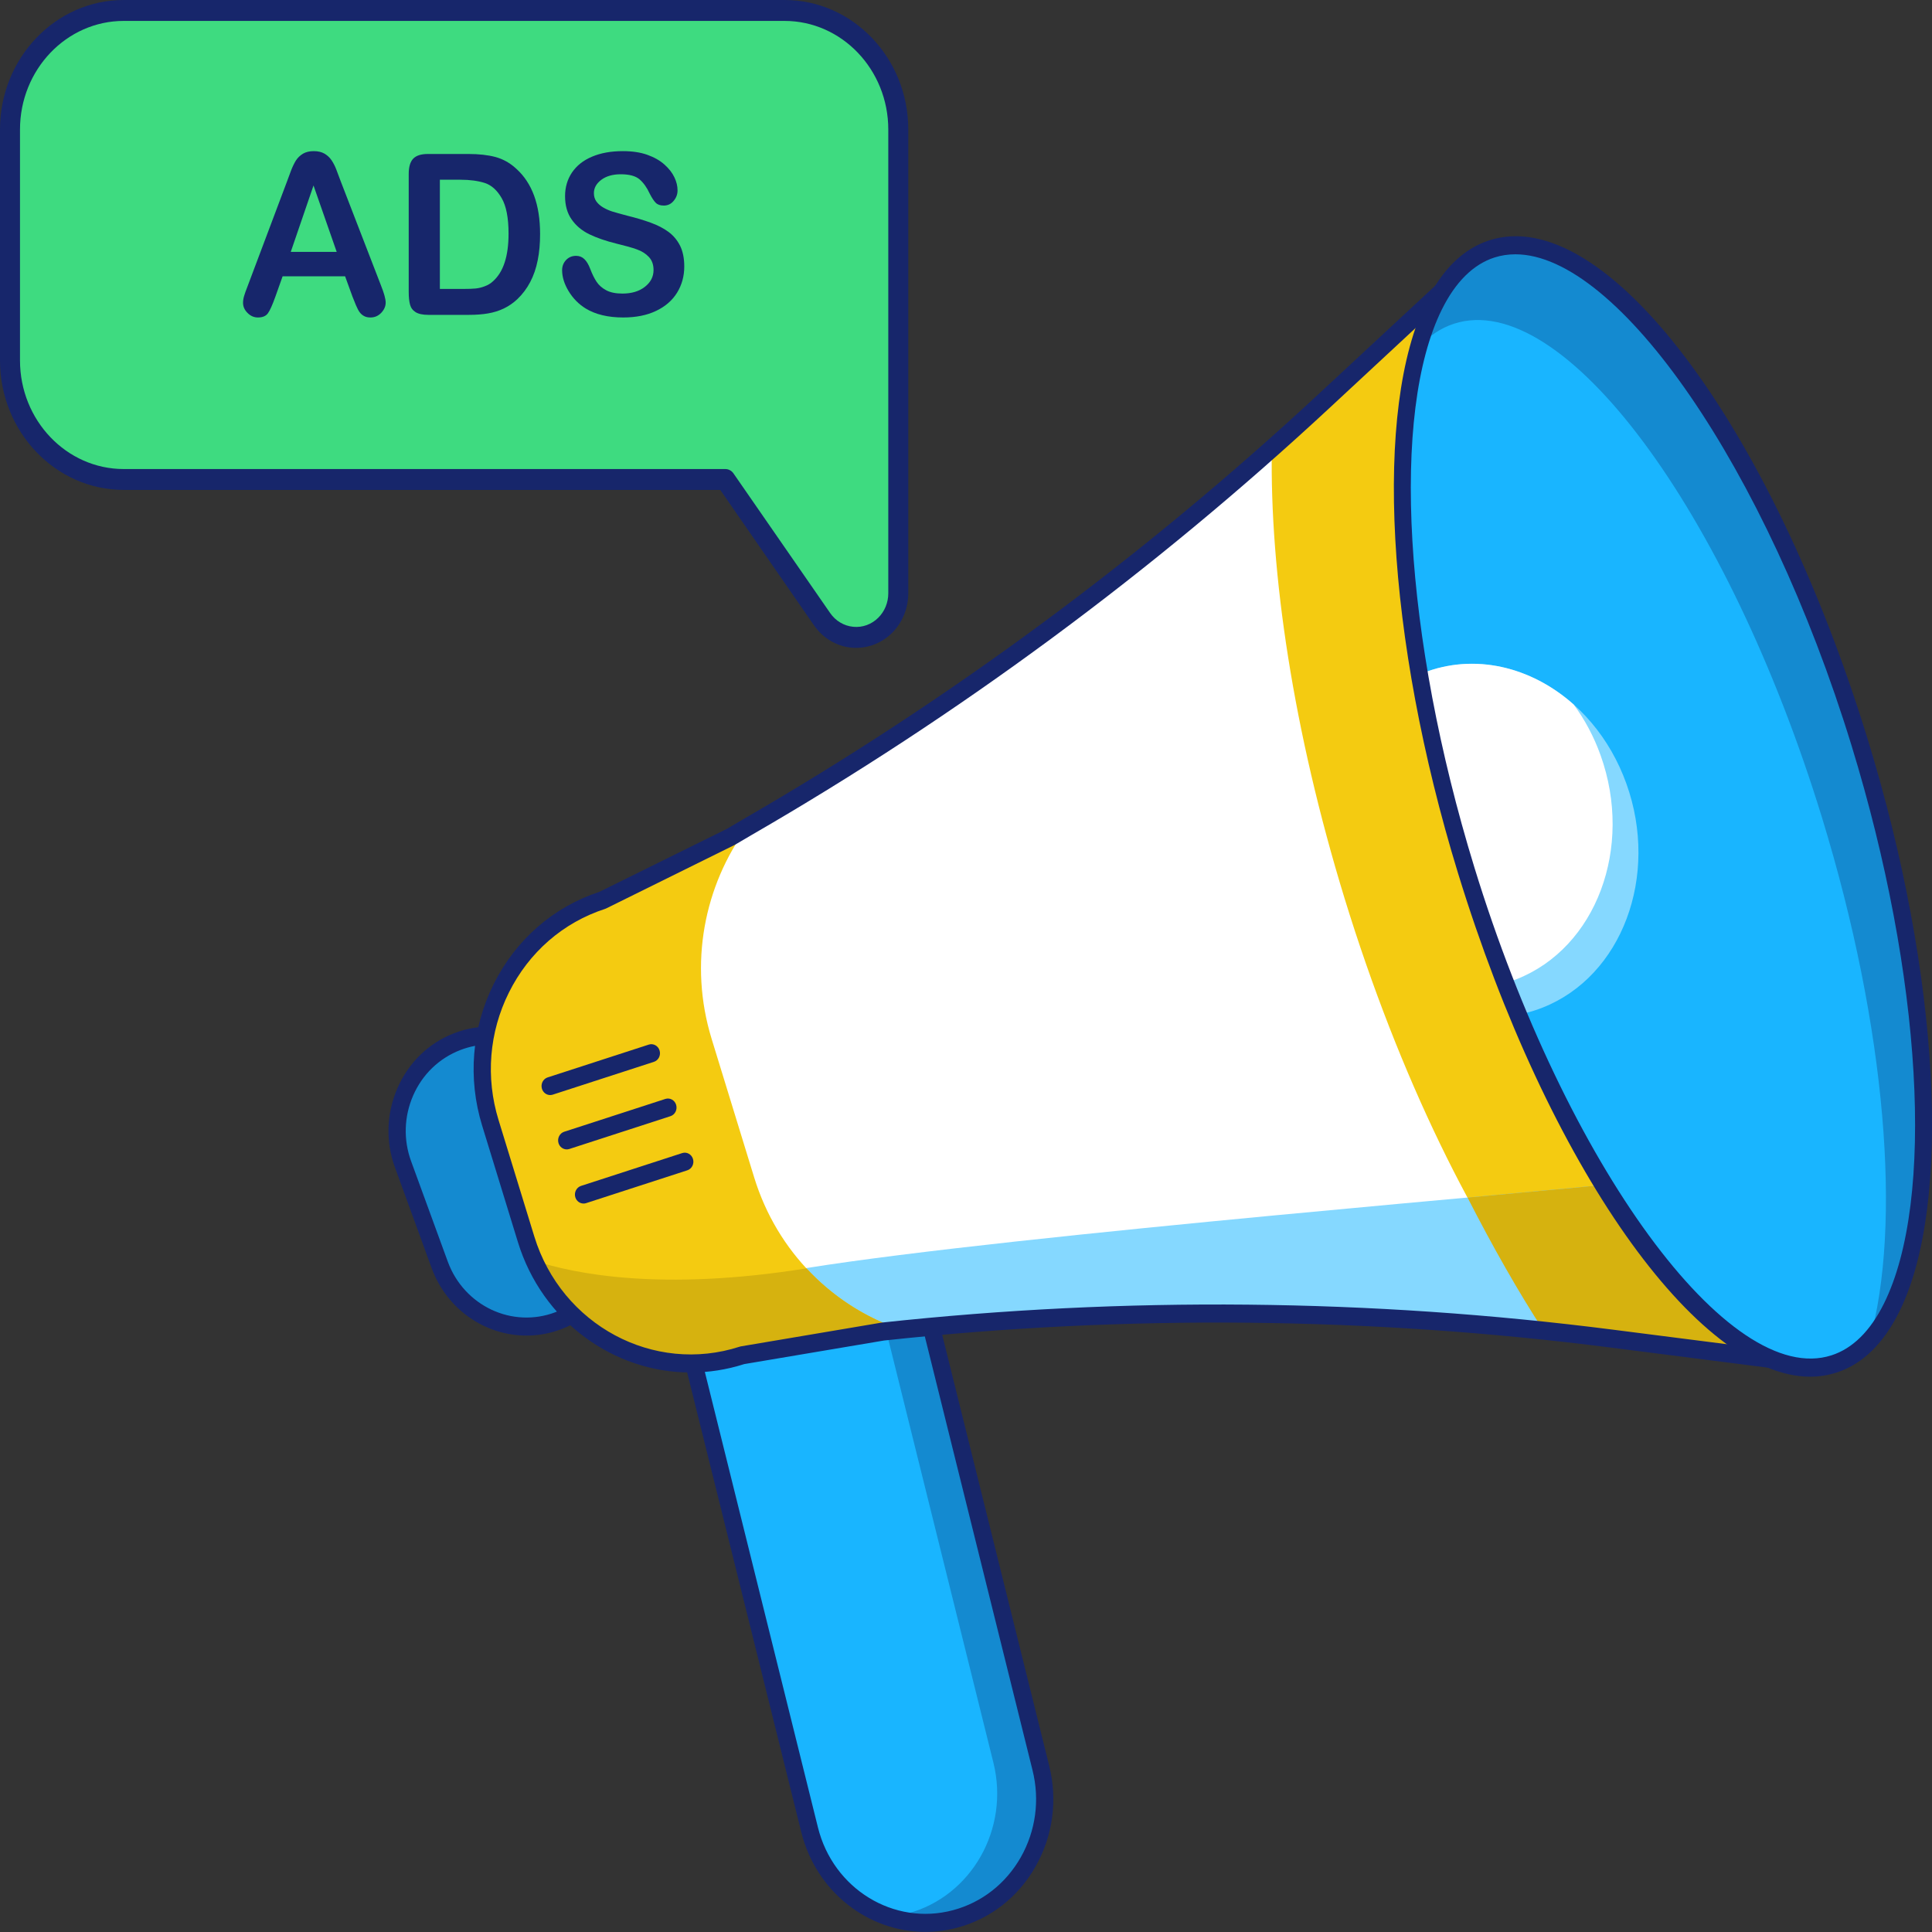 <svg width="40" height="40" viewBox="0 0 40 40" fill="none" xmlns="http://www.w3.org/2000/svg">
<rect x="0" y="0" width="40" height="40" fill="#333333" stroke="none"/>
<path d="M19.773 39.732C18.451 40.084 17.102 39.257 16.762 37.884L12.713 21.576C12.372 20.203 13.168 18.805 14.49 18.452C15.812 18.1 17.16 18.927 17.501 20.3L21.55 36.608C21.891 37.981 21.095 39.379 19.773 39.732Z" fill="#19B5FF"/>
<path d="M14.883 18.384C15.661 18.646 16.299 19.302 16.518 20.185L20.567 36.493C20.908 37.866 20.112 39.264 18.79 39.617C18.66 39.652 18.529 39.672 18.399 39.684C18.83 39.83 19.304 39.856 19.775 39.731C21.098 39.378 21.893 37.979 21.552 36.607L17.503 20.299C17.196 19.061 16.07 18.27 14.883 18.384Z" fill="#148AD0"/>
<path d="M19.159 39.998C17.978 39.998 16.897 39.171 16.589 37.93L12.54 21.622C12.364 20.913 12.463 20.175 12.82 19.543C13.18 18.906 13.757 18.454 14.446 18.27C15.861 17.893 17.309 18.782 17.674 20.252L21.723 36.56C21.899 37.269 21.8 38.007 21.443 38.639C21.084 39.276 20.506 39.728 19.817 39.911C19.597 39.97 19.376 39.998 19.159 39.998ZM15.105 18.557C14.916 18.557 14.725 18.581 14.534 18.632C13.938 18.791 13.438 19.182 13.127 19.733C12.819 20.278 12.734 20.916 12.886 21.528L16.935 37.836C17.25 39.107 18.504 39.876 19.729 39.549C20.326 39.39 20.825 38.999 21.137 38.448C21.444 37.903 21.53 37.266 21.378 36.653L17.329 20.345C17.062 19.272 16.127 18.557 15.105 18.557Z" fill="#17266B"/>
<path d="M11.578 27.336L11.568 27.34C10.582 27.72 9.473 27.201 9.102 26.185L8.343 24.107C7.972 23.091 8.475 21.948 9.46 21.568L9.47 21.564C10.455 21.184 11.565 21.703 11.936 22.719L12.694 24.797C13.066 25.813 12.563 26.956 11.578 27.336Z" fill="#148AD0"/>
<path d="M10.9 27.652C10.052 27.652 9.252 27.117 8.936 26.252L8.178 24.173C7.982 23.639 8 23.056 8.227 22.532C8.458 22 8.874 21.596 9.399 21.393C10.489 20.972 11.697 21.539 12.104 22.653L12.863 24.731C13.058 25.265 13.04 25.848 12.813 26.372C12.582 26.904 12.166 27.308 11.641 27.511L11.632 27.515C11.391 27.608 11.144 27.652 10.9 27.652ZM10.141 21.625C9.939 21.625 9.733 21.662 9.533 21.739C9.088 21.911 8.743 22.246 8.552 22.686C8.365 23.118 8.35 23.599 8.511 24.04L9.27 26.118C9.607 27.041 10.61 27.51 11.507 27.165L11.517 27.16C11.953 26.992 12.297 26.657 12.488 26.218C12.675 25.785 12.69 25.304 12.529 24.864L11.771 22.786C11.509 22.069 10.845 21.625 10.141 21.625Z" fill="#17266B"/>
<path d="M37.053 28.183L33.378 27.713C28.367 27.072 23.303 27.022 18.283 27.565L15.408 27.876L12.609 18.76L15.13 17.324C19.544 14.808 23.665 11.78 27.411 8.3L30.164 5.742L37.053 28.183Z" fill="white"/>
<path d="M30.164 5.742L27.41 8.3C27.055 8.63 26.694 8.952 26.332 9.274C26.286 11.866 26.78 15.152 27.837 18.597C28.973 22.296 30.538 25.461 32.14 27.568C32.553 27.613 32.965 27.66 33.377 27.712L37.053 28.183L30.164 5.742Z" fill="#F4CB11"/>
<path d="M37.052 28.181L36.693 27.013C35.334 25.565 34.111 24.421 33.682 24.479C32.543 24.632 21.034 25.559 16.696 26.254C16.068 26.355 15.495 26.417 14.97 26.452L15.406 27.875L18.282 27.564C23.301 27.021 28.366 27.071 33.376 27.712L37.052 28.181Z" fill="#85D8FF"/>
<path d="M15.614 24.376L14.733 21.507C14.255 19.95 14.582 18.334 15.468 17.125C15.354 17.191 15.242 17.26 15.128 17.325L12.473 18.637C10.595 19.246 9.554 21.309 10.149 23.245L10.889 25.656C11.483 27.592 13.487 28.667 15.365 28.058L18.281 27.566C18.408 27.552 18.535 27.544 18.662 27.531C17.262 27.063 16.092 25.932 15.614 24.376Z" fill="#F4CB11"/>
<path d="M16.698 26.26C13.687 26.742 11.884 26.372 11.062 26.1C11.806 27.752 13.639 28.622 15.368 28.061L18.284 27.569C18.411 27.555 18.538 27.547 18.665 27.534C17.921 27.285 17.243 26.848 16.698 26.26Z" fill="#D6B20F"/>
<path d="M30.384 24.794C30.908 25.82 31.444 26.758 31.956 27.547C32.43 27.598 32.904 27.651 33.377 27.711L37.053 28.181L36.694 27.013C35.335 25.565 34.112 24.421 33.683 24.479C33.344 24.524 32.092 24.638 30.384 24.794Z" fill="#D6B20F"/>
<path d="M14.301 28.416C12.709 28.416 11.227 27.36 10.722 25.714L9.982 23.304C9.682 22.328 9.767 21.288 10.219 20.378C10.677 19.457 11.455 18.778 12.411 18.464L15.055 17.158C15.107 17.128 15.167 17.092 15.227 17.056C15.28 17.025 15.332 16.993 15.385 16.963C19.664 14.49 23.67 11.53 27.294 8.164L30.047 5.606C30.092 5.564 30.154 5.549 30.213 5.565C30.271 5.582 30.317 5.628 30.336 5.688L37.224 28.128C37.243 28.189 37.231 28.256 37.192 28.305C37.153 28.354 37.092 28.378 37.033 28.371L33.357 27.901C28.367 27.263 23.302 27.213 18.303 27.754L15.409 28.242C15.041 28.36 14.668 28.416 14.301 28.416ZM30.079 6.075L27.53 8.443C23.887 11.827 19.859 14.804 15.557 17.29C15.506 17.319 15.455 17.349 15.404 17.38C15.342 17.417 15.28 17.454 15.217 17.49L12.553 18.807C12.545 18.811 12.537 18.814 12.529 18.817C11.659 19.099 10.951 19.715 10.536 20.55C10.127 21.371 10.051 22.309 10.322 23.189L11.062 25.599C11.625 27.435 13.534 28.459 15.316 27.881C15.323 27.878 15.332 27.877 15.34 27.875L18.253 27.383C23.291 26.838 28.383 26.888 33.4 27.53L36.799 27.964L30.079 6.075Z" fill="#17266B"/>
<path d="M38.501 15.376C40.458 21.75 40.22 27.509 37.97 28.239C35.721 28.968 32.311 24.392 30.354 18.018C28.397 11.643 28.634 5.884 30.884 5.155C33.134 4.425 36.544 9.001 38.501 15.376Z" fill="#19B5FF"/>
<path d="M30.885 5.155C30.179 5.384 29.671 6.108 29.367 7.191C29.582 6.958 29.828 6.792 30.104 6.702C32.354 5.973 35.764 10.549 37.721 16.923C39.064 21.298 39.373 25.382 38.708 27.75C40.245 26.085 40.218 20.968 38.501 15.376C36.544 9.001 33.134 4.425 30.885 5.155Z" fill="#148AD0"/>
<path d="M33.673 16.226C32.987 14.313 31.097 13.289 29.452 13.937C29.382 13.964 29.315 13.995 29.248 14.027C29.474 15.262 29.832 16.608 30.341 18.027C30.726 19.102 31.151 20.085 31.597 20.971C31.711 20.942 31.824 20.906 31.936 20.862C33.581 20.214 34.359 18.138 33.673 16.226Z" fill="#85D8FF"/>
<path d="M31.401 20.272C33.047 19.624 33.824 17.549 33.138 15.636C32.999 15.247 32.809 14.895 32.581 14.586C31.702 13.803 30.525 13.514 29.452 13.937C29.382 13.964 29.315 13.995 29.248 14.027C29.474 15.262 29.832 16.608 30.341 18.027C30.634 18.844 30.95 19.608 31.28 20.316C31.32 20.302 31.361 20.288 31.401 20.272Z" fill="white"/>
<path d="M11.39 22.672C11.314 22.672 11.244 22.62 11.22 22.541C11.191 22.442 11.243 22.338 11.337 22.307L13.433 21.627C13.527 21.597 13.627 21.652 13.656 21.75C13.686 21.849 13.633 21.953 13.539 21.984L11.443 22.664C11.425 22.669 11.408 22.672 11.39 22.672Z" fill="#17266B"/>
<path d="M11.733 23.797C11.657 23.797 11.586 23.745 11.563 23.666C11.534 23.567 11.586 23.463 11.68 23.432L13.776 22.752C13.87 22.722 13.97 22.777 13.999 22.875C14.028 22.974 13.976 23.078 13.882 23.109L11.786 23.789C11.768 23.794 11.751 23.797 11.733 23.797Z" fill="#17266B"/>
<path d="M12.082 24.918C12.005 24.918 11.935 24.867 11.911 24.787C11.882 24.688 11.935 24.584 12.029 24.553L14.125 23.873C14.219 23.843 14.319 23.898 14.348 23.997C14.377 24.095 14.324 24.2 14.23 24.23L12.134 24.91C12.117 24.916 12.099 24.918 12.082 24.918Z" fill="#17266B"/>
<path d="M37.479 28.503C35.143 28.503 32.053 24.158 30.186 18.075C28.694 13.213 28.433 8.454 29.538 6.232C29.866 5.571 30.302 5.148 30.833 4.976C33.214 4.204 36.656 8.748 38.673 15.319C40.165 20.18 40.426 24.939 39.321 27.161C38.992 27.823 38.556 28.245 38.025 28.417C37.849 28.474 37.666 28.503 37.479 28.503ZM31.375 5.265C31.224 5.265 31.079 5.287 30.939 5.332C30.502 5.474 30.137 5.835 29.854 6.404C28.791 8.543 29.061 13.187 30.526 17.96C32.417 24.121 35.803 28.747 37.92 28.06C38.357 27.919 38.722 27.558 39.005 26.989C40.068 24.849 39.798 20.205 38.333 15.432C36.567 9.679 33.497 5.265 31.375 5.265Z" fill="#17266B"/>
<path d="M2.563 0.217H16.245C17.546 0.217 18.6 1.32 18.6 2.681V5.072V7.462V12.284C18.6 12.536 18.501 12.775 18.327 12.948C17.944 13.326 17.331 13.266 17.022 12.82L15.018 9.927H2.563C1.262 9.927 0.208 8.824 0.208 7.462V2.681C0.208 1.32 1.262 0.217 2.563 0.217Z" fill="#3EDB80"/>
<path d="M17.727 13.413C17.693 13.413 17.66 13.412 17.626 13.409C17.317 13.378 17.035 13.21 16.853 12.947L14.912 10.143H2.562C1.149 10.143 0 8.941 0 7.462V2.681C0 1.203 1.149 0 2.562 0H16.244C17.656 0 18.805 1.203 18.805 2.681V12.284C18.805 12.593 18.682 12.893 18.468 13.105C18.266 13.304 18.001 13.413 17.727 13.413ZM2.562 0.433C1.377 0.433 0.414 1.442 0.414 2.682V7.462C0.414 8.702 1.377 9.711 2.562 9.711H15.017C15.084 9.711 15.146 9.744 15.185 9.8L17.188 12.693C17.3 12.855 17.474 12.959 17.665 12.977C17.856 12.996 18.044 12.928 18.183 12.79C18.316 12.659 18.391 12.475 18.391 12.284V2.681C18.391 1.442 17.428 0.433 16.243 0.433L2.562 0.433Z" fill="#17266B"/>
<path d="M7.297 6.139L7.145 5.721H5.851L5.699 6.149C5.639 6.315 5.589 6.428 5.547 6.486C5.505 6.544 5.436 6.573 5.341 6.573C5.26 6.573 5.188 6.543 5.126 6.48C5.063 6.418 5.032 6.348 5.032 6.269C5.032 6.224 5.039 6.177 5.054 6.128C5.068 6.08 5.092 6.012 5.126 5.926L5.94 3.763C5.963 3.701 5.991 3.626 6.023 3.539C6.056 3.452 6.091 3.38 6.127 3.322C6.164 3.265 6.213 3.218 6.273 3.182C6.333 3.147 6.407 3.129 6.495 3.129C6.585 3.129 6.66 3.147 6.72 3.182C6.78 3.218 6.829 3.264 6.866 3.32C6.903 3.376 6.934 3.436 6.959 3.5C6.984 3.565 7.016 3.651 7.056 3.758L7.887 5.908C7.952 6.071 7.985 6.19 7.985 6.264C7.985 6.342 7.954 6.412 7.893 6.477C7.831 6.541 7.757 6.573 7.67 6.573C7.619 6.573 7.576 6.564 7.54 6.545C7.504 6.526 7.473 6.5 7.449 6.468C7.424 6.435 7.397 6.385 7.369 6.318C7.341 6.251 7.317 6.191 7.297 6.139ZM6.02 5.215H6.971L6.491 3.84L6.02 5.215Z" fill="#17266B"/>
<path d="M8.857 3.188H9.697C9.916 3.188 10.103 3.209 10.26 3.251C10.416 3.294 10.558 3.373 10.685 3.49C11.017 3.787 11.182 4.238 11.182 4.844C11.182 5.044 11.166 5.226 11.132 5.392C11.099 5.557 11.048 5.705 10.978 5.838C10.909 5.971 10.82 6.089 10.711 6.194C10.626 6.274 10.532 6.338 10.431 6.387C10.33 6.435 10.221 6.469 10.104 6.489C9.988 6.509 9.856 6.519 9.71 6.519H8.87C8.753 6.519 8.665 6.5 8.605 6.463C8.546 6.426 8.507 6.374 8.489 6.306C8.471 6.239 8.462 6.152 8.462 6.044V3.601C8.462 3.456 8.493 3.35 8.555 3.285C8.618 3.22 8.718 3.188 8.857 3.188ZM9.107 3.721V5.982H9.595C9.702 5.982 9.786 5.979 9.847 5.973C9.908 5.967 9.971 5.952 10.036 5.927C10.101 5.903 10.158 5.869 10.205 5.825C10.421 5.634 10.529 5.306 10.529 4.839C10.529 4.51 10.481 4.264 10.386 4.101C10.291 3.937 10.175 3.833 10.036 3.788C9.897 3.744 9.729 3.721 9.532 3.721H9.107Z" fill="#17266B"/>
<path d="M14.167 5.517C14.167 5.718 14.117 5.899 14.018 6.06C13.919 6.22 13.774 6.346 13.583 6.437C13.392 6.528 13.165 6.573 12.903 6.573C12.589 6.573 12.33 6.511 12.126 6.387C11.981 6.298 11.864 6.178 11.773 6.029C11.683 5.88 11.638 5.735 11.638 5.594C11.638 5.513 11.665 5.442 11.719 5.384C11.774 5.326 11.843 5.297 11.926 5.297C11.995 5.297 12.052 5.319 12.099 5.365C12.146 5.41 12.186 5.478 12.22 5.567C12.26 5.673 12.304 5.762 12.351 5.833C12.398 5.904 12.464 5.963 12.55 6.009C12.635 6.055 12.747 6.078 12.886 6.078C13.077 6.078 13.232 6.032 13.352 5.938C13.471 5.845 13.531 5.729 13.531 5.59C13.531 5.479 13.499 5.389 13.434 5.32C13.37 5.252 13.287 5.199 13.185 5.163C13.083 5.126 12.946 5.088 12.775 5.047C12.547 4.991 12.355 4.925 12.201 4.85C12.047 4.775 11.925 4.673 11.835 4.543C11.744 4.414 11.699 4.253 11.699 4.061C11.699 3.877 11.747 3.714 11.842 3.572C11.938 3.43 12.076 3.32 12.257 3.244C12.438 3.167 12.65 3.129 12.895 3.129C13.09 3.129 13.259 3.154 13.402 3.205C13.545 3.256 13.663 3.323 13.757 3.407C13.851 3.491 13.92 3.58 13.963 3.672C14.007 3.764 14.028 3.854 14.028 3.942C14.028 4.023 14.001 4.095 13.947 4.159C13.893 4.224 13.825 4.256 13.744 4.256C13.67 4.256 13.614 4.237 13.576 4.198C13.537 4.159 13.496 4.096 13.451 4.008C13.393 3.882 13.323 3.784 13.242 3.714C13.161 3.644 13.031 3.608 12.852 3.608C12.685 3.608 12.551 3.647 12.449 3.723C12.347 3.8 12.296 3.892 12.296 3.999C12.296 4.066 12.313 4.123 12.348 4.172C12.383 4.22 12.431 4.262 12.491 4.297C12.552 4.332 12.614 4.359 12.676 4.379C12.738 4.398 12.841 4.427 12.984 4.465C13.164 4.509 13.326 4.557 13.471 4.61C13.617 4.663 13.741 4.727 13.843 4.803C13.945 4.879 14.024 4.975 14.082 5.091C14.138 5.207 14.167 5.349 14.167 5.517Z" fill="#17266B"/>
</svg>
